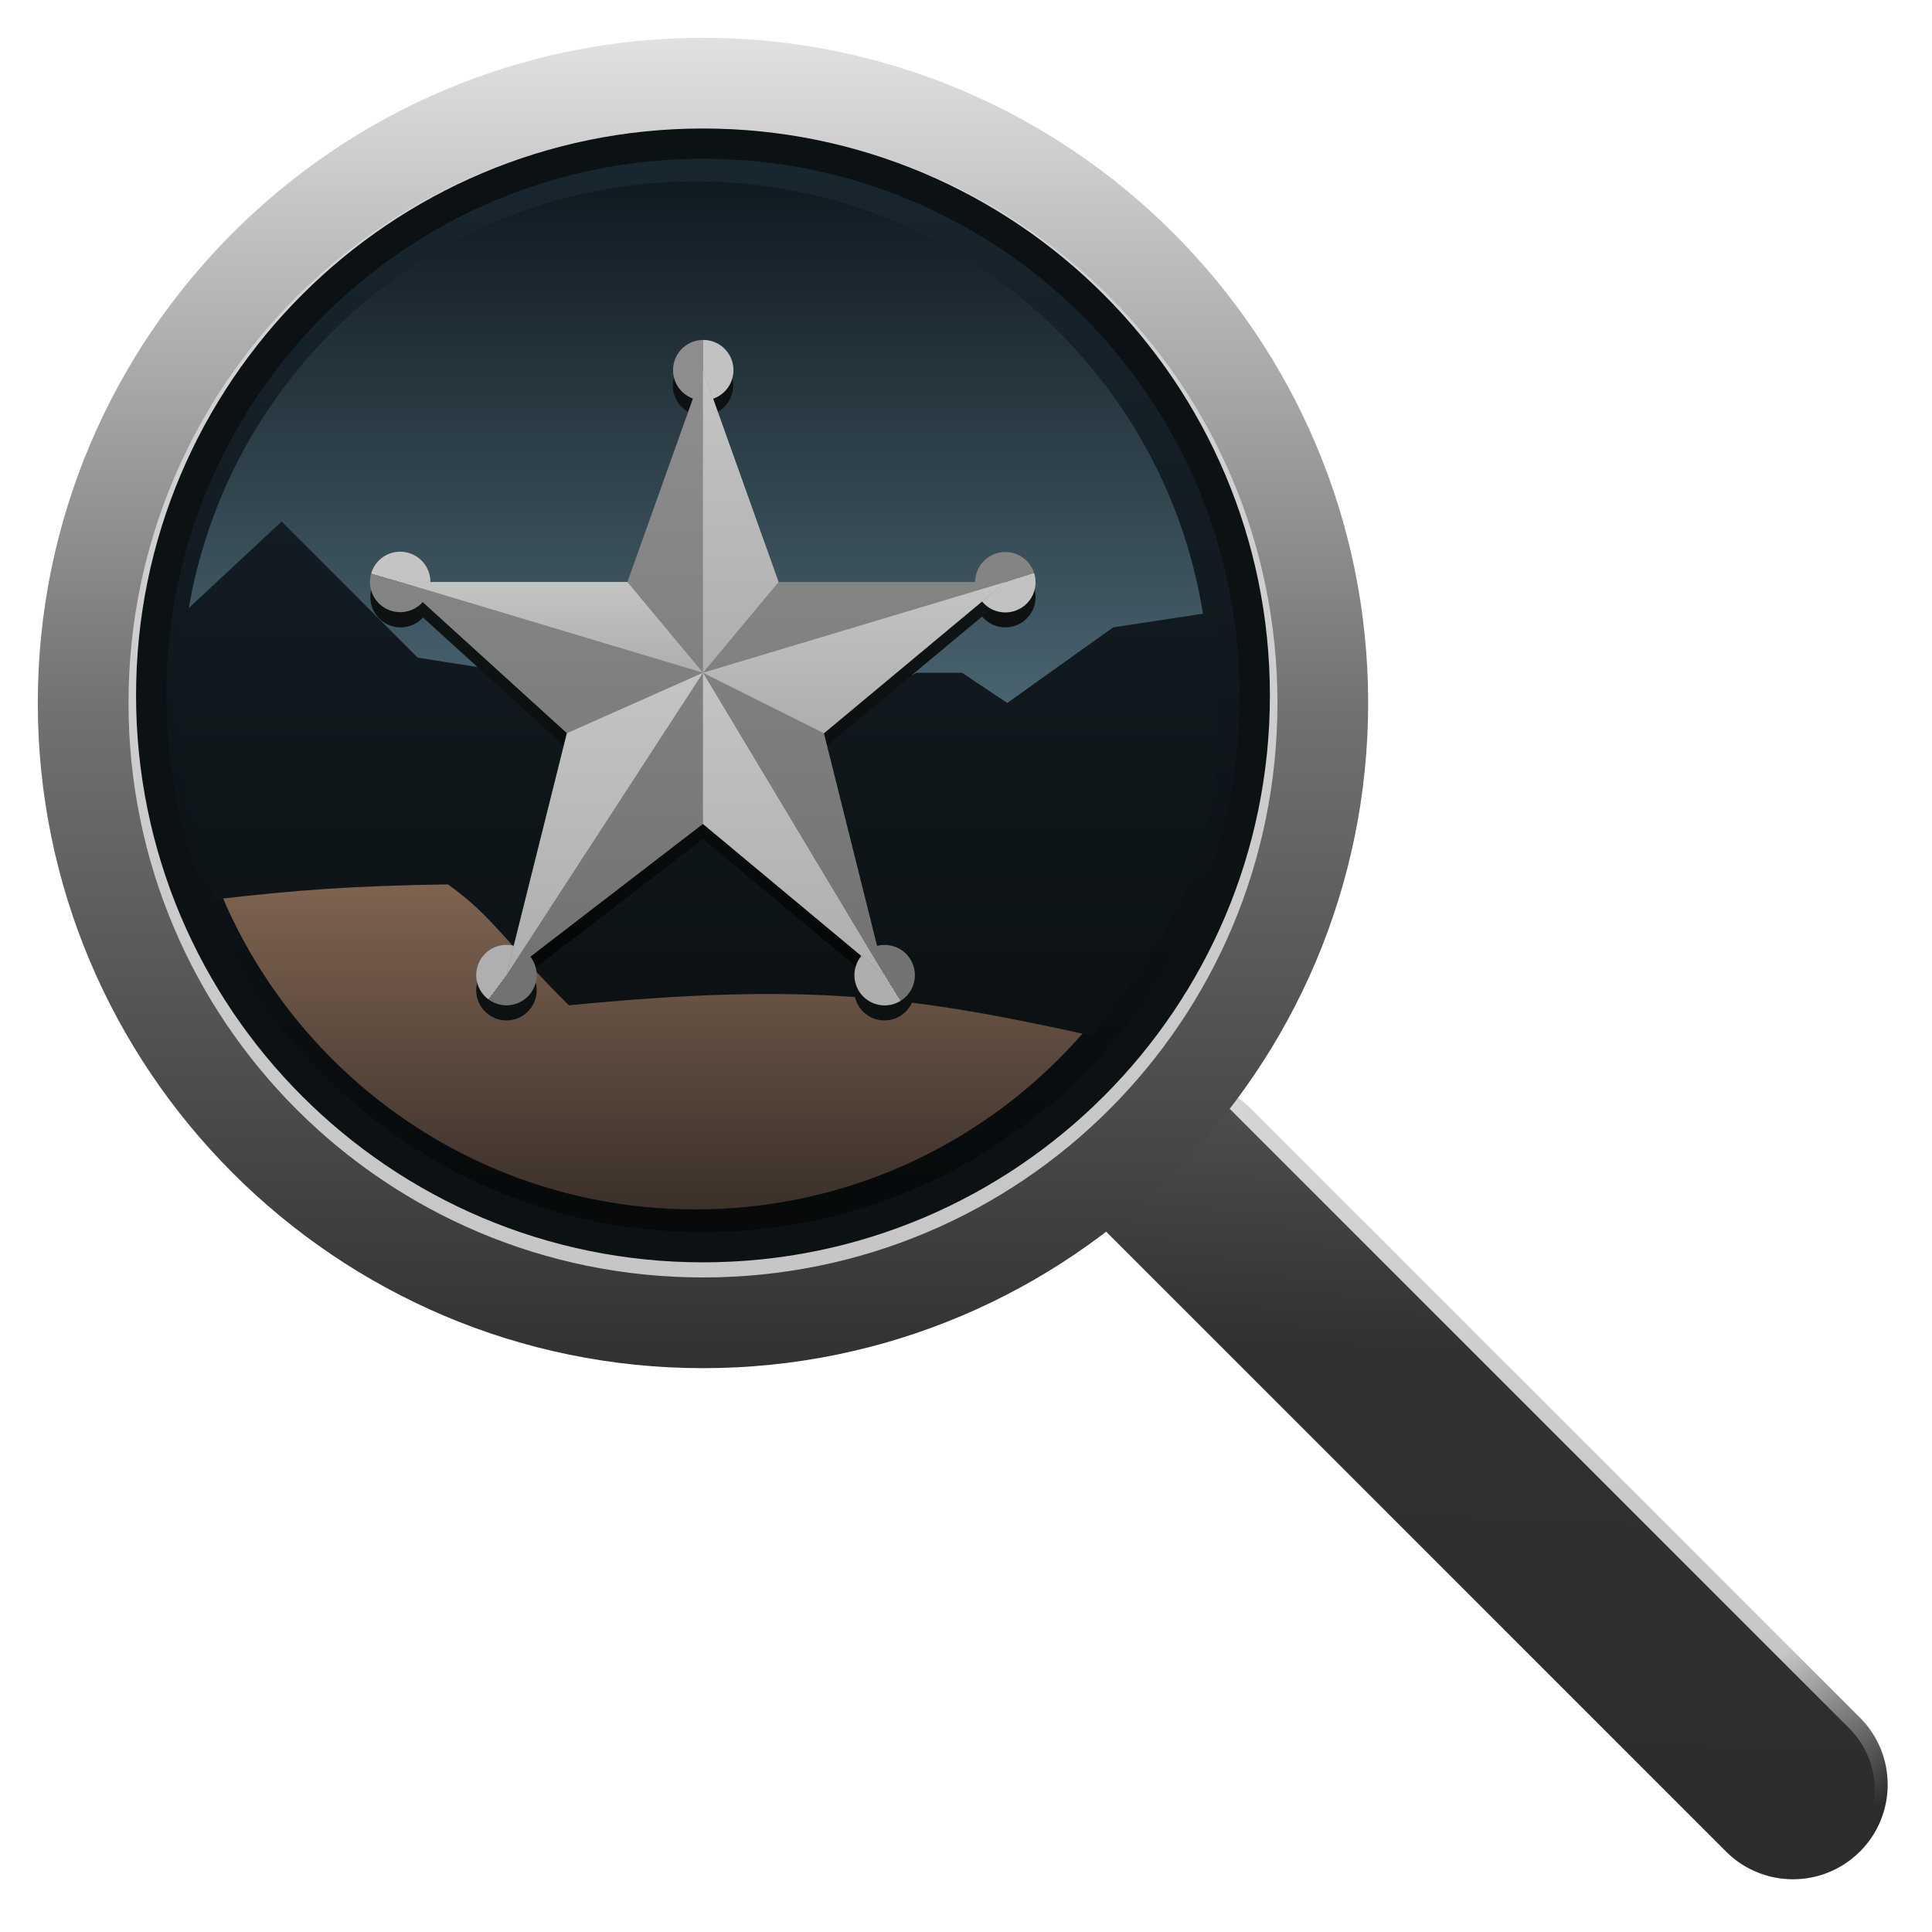 <svg height="64" viewBox="0 0 16.933 16.933" width="64" xmlns="http://www.w3.org/2000/svg" xmlns:xlink="http://www.w3.org/1999/xlink"><linearGradient id="a" gradientUnits="userSpaceOnUse" x1="38.868" x2="37.753" y1="34.368" y2="62.398"><stop offset=".095" stop-color="#4c4c4c"/><stop offset=".354" stop-color="#313131"/><stop offset="1" stop-color="#2c2c2c"/></linearGradient><linearGradient id="b" gradientUnits="userSpaceOnUse" x1="40.25" x2="57.523" y1="36.25" y2="62.725"><stop offset="0" stop-color="#d5d5d5"/><stop offset=".812" stop-color="#c6c6c6"/><stop offset="1" stop-color="#2c2c2c"/></linearGradient><linearGradient id="c" gradientUnits="userSpaceOnUse" x1="23.25" x2="23.25" y1="4.25" y2="42.25"><stop offset="0" stop-color="#d5d5d5"/><stop offset="1" stop-color="#c6c6c6"/></linearGradient><linearGradient id="d" gradientUnits="userSpaceOnUse" x1="23.25" x2="23.25" y1="1.25" y2="45.25"><stop offset="0" stop-color="#e1e1e1"/><stop offset=".5" stop-color="#727272"/><stop offset="1" stop-color="#313131"/></linearGradient><linearGradient id="e" gradientUnits="userSpaceOnUse" x1="23.25" x2="23.25" y1="4.25" y2="41.75"><stop offset="0" stop-color="#192730"/><stop offset="1" stop-color="#060809"/></linearGradient><linearGradient id="f" gradientUnits="userSpaceOnUse" x1="23" x2="23" y1="6" y2="40"><stop offset="0" stop-color="#101920"/><stop offset=".532" stop-color="#4b6773"/><stop offset=".561" stop-color="#151d20"/><stop offset=".619" stop-color="#0d0f13"/><stop offset=".649" stop-color="#856954"/><stop offset="1" stop-color="#3b302a"/></linearGradient><linearGradient id="g" gradientUnits="userSpaceOnUse" x1="23.307" x2="23.307" y1="17.25" y2="34.25"><stop offset="0" stop-color="#121c22"/><stop offset="1" stop-color="#0c1113"/></linearGradient><linearGradient id="h" gradientUnits="userSpaceOnUse" x1="23.25" x2="23.25" y1="12.75" y2="32.75"><stop offset="0" stop-color="#151c1e"/><stop offset="1" stop-color="#040606"/></linearGradient><linearGradient id="i" gradientUnits="userSpaceOnUse" x1="32.5" x2="34.5" y1="18.5" y2="20"><stop offset=".42" stop-color="#c2c2c2"/><stop offset=".42" stop-color="#848484"/></linearGradient><linearGradient id="j" gradientUnits="userSpaceOnUse" x1="22.5" x2="24.5" y1="11.5" y2="13"><stop offset=".42" stop-color="#c2c2c2"/><stop offset=".42" stop-color="#8d8d8d"/></linearGradient><linearGradient id="k" gradientUnits="userSpaceOnUse" x1="12.5" x2="14.5" y1="18.5" y2="20"><stop offset=".42" stop-color="#c4c4c4"/><stop offset=".42" stop-color="#838383"/></linearGradient><linearGradient id="l" gradientUnits="userSpaceOnUse" x1="16" x2="18" y1="31.5" y2="33"><stop offset=".42" stop-color="#afafaf"/><stop offset=".42" stop-color="#727272"/></linearGradient><linearGradient id="m" gradientUnits="userSpaceOnUse" x1="28.5" x2="30.5" y1="31.5" y2="33"><stop offset=".42" stop-color="#aeaeae"/><stop offset=".42" stop-color="#737373"/></linearGradient><linearGradient id="n" gradientUnits="userSpaceOnUse" x1="23.25" x2="23.25" y1="12.25" y2="32.25"><stop offset="0" stop-color="#8e8e8e"/><stop offset="1" stop-color="#727272"/></linearGradient><linearGradient id="o"><stop offset="0" stop-color="#c4c4c4"/><stop offset="1" stop-color="#aeaeae"/></linearGradient><linearGradient id="p" gradientUnits="userSpaceOnUse" x1="26.25" x2="26.25" xlink:href="#o" y1="22.25" y2="32.25"/><linearGradient id="q" gradientUnits="userSpaceOnUse" x1="28.25" x2="28.25" xlink:href="#o" y1="19.25" y2="24.25"/><linearGradient id="r" gradientUnits="userSpaceOnUse" x1="24.5" x2="24.5" xlink:href="#o" y1="12.25" y2="22.25"/><linearGradient id="s" gradientUnits="userSpaceOnUse" x1="18.25" x2="18.25" xlink:href="#o" y1="19.25" y2="22.25"/><linearGradient id="t" gradientUnits="userSpaceOnUse" x1="20" x2="20" xlink:href="#o" y1="22.25" y2="32.25"/><g fill="none" transform="scale(.265)"><path d="m36.607 36.683c1.321-1.321 3.462-1.321 4.782 0l20.126 20.126c1.223 1.223 1.223 3.206 0 4.429l-.53-.177c.93-.93.851-2.517-.177-3.545l-20.48-20.48c-1.125-1.125-2.792-1.284-3.722-.353zm22.517 26.592-24.555-24.555zm-24.555-24.555 4.075-4.075zm26.946 18.088c1.223 1.223 1.223 3.206 0 4.429s-3.206 1.223-4.429 0c1.028 1.028 2.773.949 3.898-.177.93-.93.851-2.517-.177-3.545z" fill="url(#b)"/><path d="m36.607 36.683c1.125-1.125 2.95-1.125 4.075 0l20.479 20.479c1.125 1.125 1.125 2.95 0 4.075-1.125 1.125-2.95 1.125-4.075 0l-20.48-20.48c-1.125-1.125-1.125-2.95 0-4.075z" fill="url(#a)"/><path d="m43.75 23.25c0 11.322-9.178 20.5-20.5 20.5s-20.5-9.178-20.5-20.5 9.178-20.5 20.5-20.5 20.5 9.178 20.5 20.5z" fill="url(#c)"/><path d="m23.25 1.25c-12.132 0-22 9.868-22 22s9.868 22 22 22 22-9.868 22-22-9.868-22-22-22zm0 3c10.511 0 19 8.489 19 19s-8.489 19-19 19-19-8.489-19-19 8.489-19 19-19z" fill="url(#d)"/><path d="m41.5 23c0 10.079-8.171 18.25-18.25 18.25s-18.25-8.171-18.25-18.25 8.171-18.25 18.25-18.25 18.25 8.171 18.25 18.25z" fill="url(#e)"/><path d="m23.25 4.25c-10.349 0-18.75 8.401-18.75 18.75s8.401 18.75 18.75 18.75 18.75-8.401 18.75-18.75-8.401-18.75-18.75-18.75zm0 1c9.809 0 17.75 7.941 17.75 17.75s-7.941 17.75-17.75 17.75-17.75-7.941-17.75-17.75 7.941-17.75 17.75-17.75z" fill="#0c1113"/><path d="m40 23c0 9.389-7.611 17-17 17s-17-7.611-17-17 7.611-17 17-17 17 7.611 17 17z" fill="url(#f)"/><path d="m9.314 17.25-3.221 3c-.408 3.109-.347 5.07 1 9.5 2.726-.318 4.553-.45 7.721-.5 1.5 1.068 1.894 1.91 4 4 7.875-.769 11.306-.316 17.279 1 3.465-4.353 4.75-7.178 4-14l-3.279.5-3.5 2.5-1.5-1h-1.5l-5 2.5-2-1.5-9.5-1.5z" fill="url(#g)"/><g fill="#0d1112"><path d="m34.25 19.75c0 .552-.448 1-1 1s-1-.448-1-1 .448-1 1-1 1 .448 1 1z"/><path d="m24.25 12.75c0 .552-.448 1-1 1s-1-.448-1-1 .448-1 1-1 1 .448 1 1z"/><path d="m14.25 19.75c0 .552-.448 1-1 1s-1-.448-1-1 .448-1 1-1 1 .448 1 1z"/><path d="m17.75 32.75c0 .552-.448 1-1 1s-1-.448-1-1 .448-1 1-1 1 .448 1 1z"/><path d="m30.25 32.75c0 .552-.448 1-1 1s-1-.448-1-1 .448-1 1-1 1 .448 1 1z"/></g><path d="m20.75 19.75 2.5-7 2.5 7h7.5l-6 5 2 8-6-5-6.5 5 2-8-5.5-5z" fill="url(#h)"/><path d="m34.25 19.25c0 .552-.448 1-1 1s-1-.448-1-1 .448-1 1-1 1 .448 1 1z" fill="url(#i)" transform="matrix(-.813 -.582 .582 -.813 49.079 54.258)"/><path d="m24.25 12.25c0 .552-.448 1-1 1s-1-.448-1-1 .448-1 1-1 1 .448 1 1z" fill="url(#j)" transform="matrix(-.801 .598 -.598 -.801 49.208 8.151)"/><path d="m14.25 19.25c0 .552-.448 1-1 1s-1-.448-1-1 .448-1 1-1 1 .448 1 1z" fill="url(#k)" transform="matrix(.35 .937 -.937 .35 26.635 .094)"/><path d="m17.75 32.25c0 .552-.448 1-1 1s-1-.448-1-1 .448-1 1-1 1 .448 1 1z" fill="url(#l)"/><path d="m30.25 32.25c0 .552-.448 1-1 1s-1-.448-1-1 .448-1 1-1 1 .448 1 1z" fill="url(#m)" transform="matrix(.368 -.93 .93 .368 -11.498 47.587)"/><path d="m20.75 19.25 2.5-7 2.5 7h7.5l-6 5 2 8-6-5-6.5 5 2-8-5.5-5z" fill="url(#n)"/><path d="m29.25 32.25-6-5v-5z" fill="url(#p)"/><path d="m27.25 24.25-4-2 10-3z" fill="url(#q)"/><path d="m25.75 19.25-2.5 3v-10z" fill="url(#r)"/><path d="m20.75 19.25 2.5 3-10-3z" fill="url(#s)"/><path d="m18.75 24.25 4.5-2-6.5 10z" fill="url(#t)"/></g></svg>
